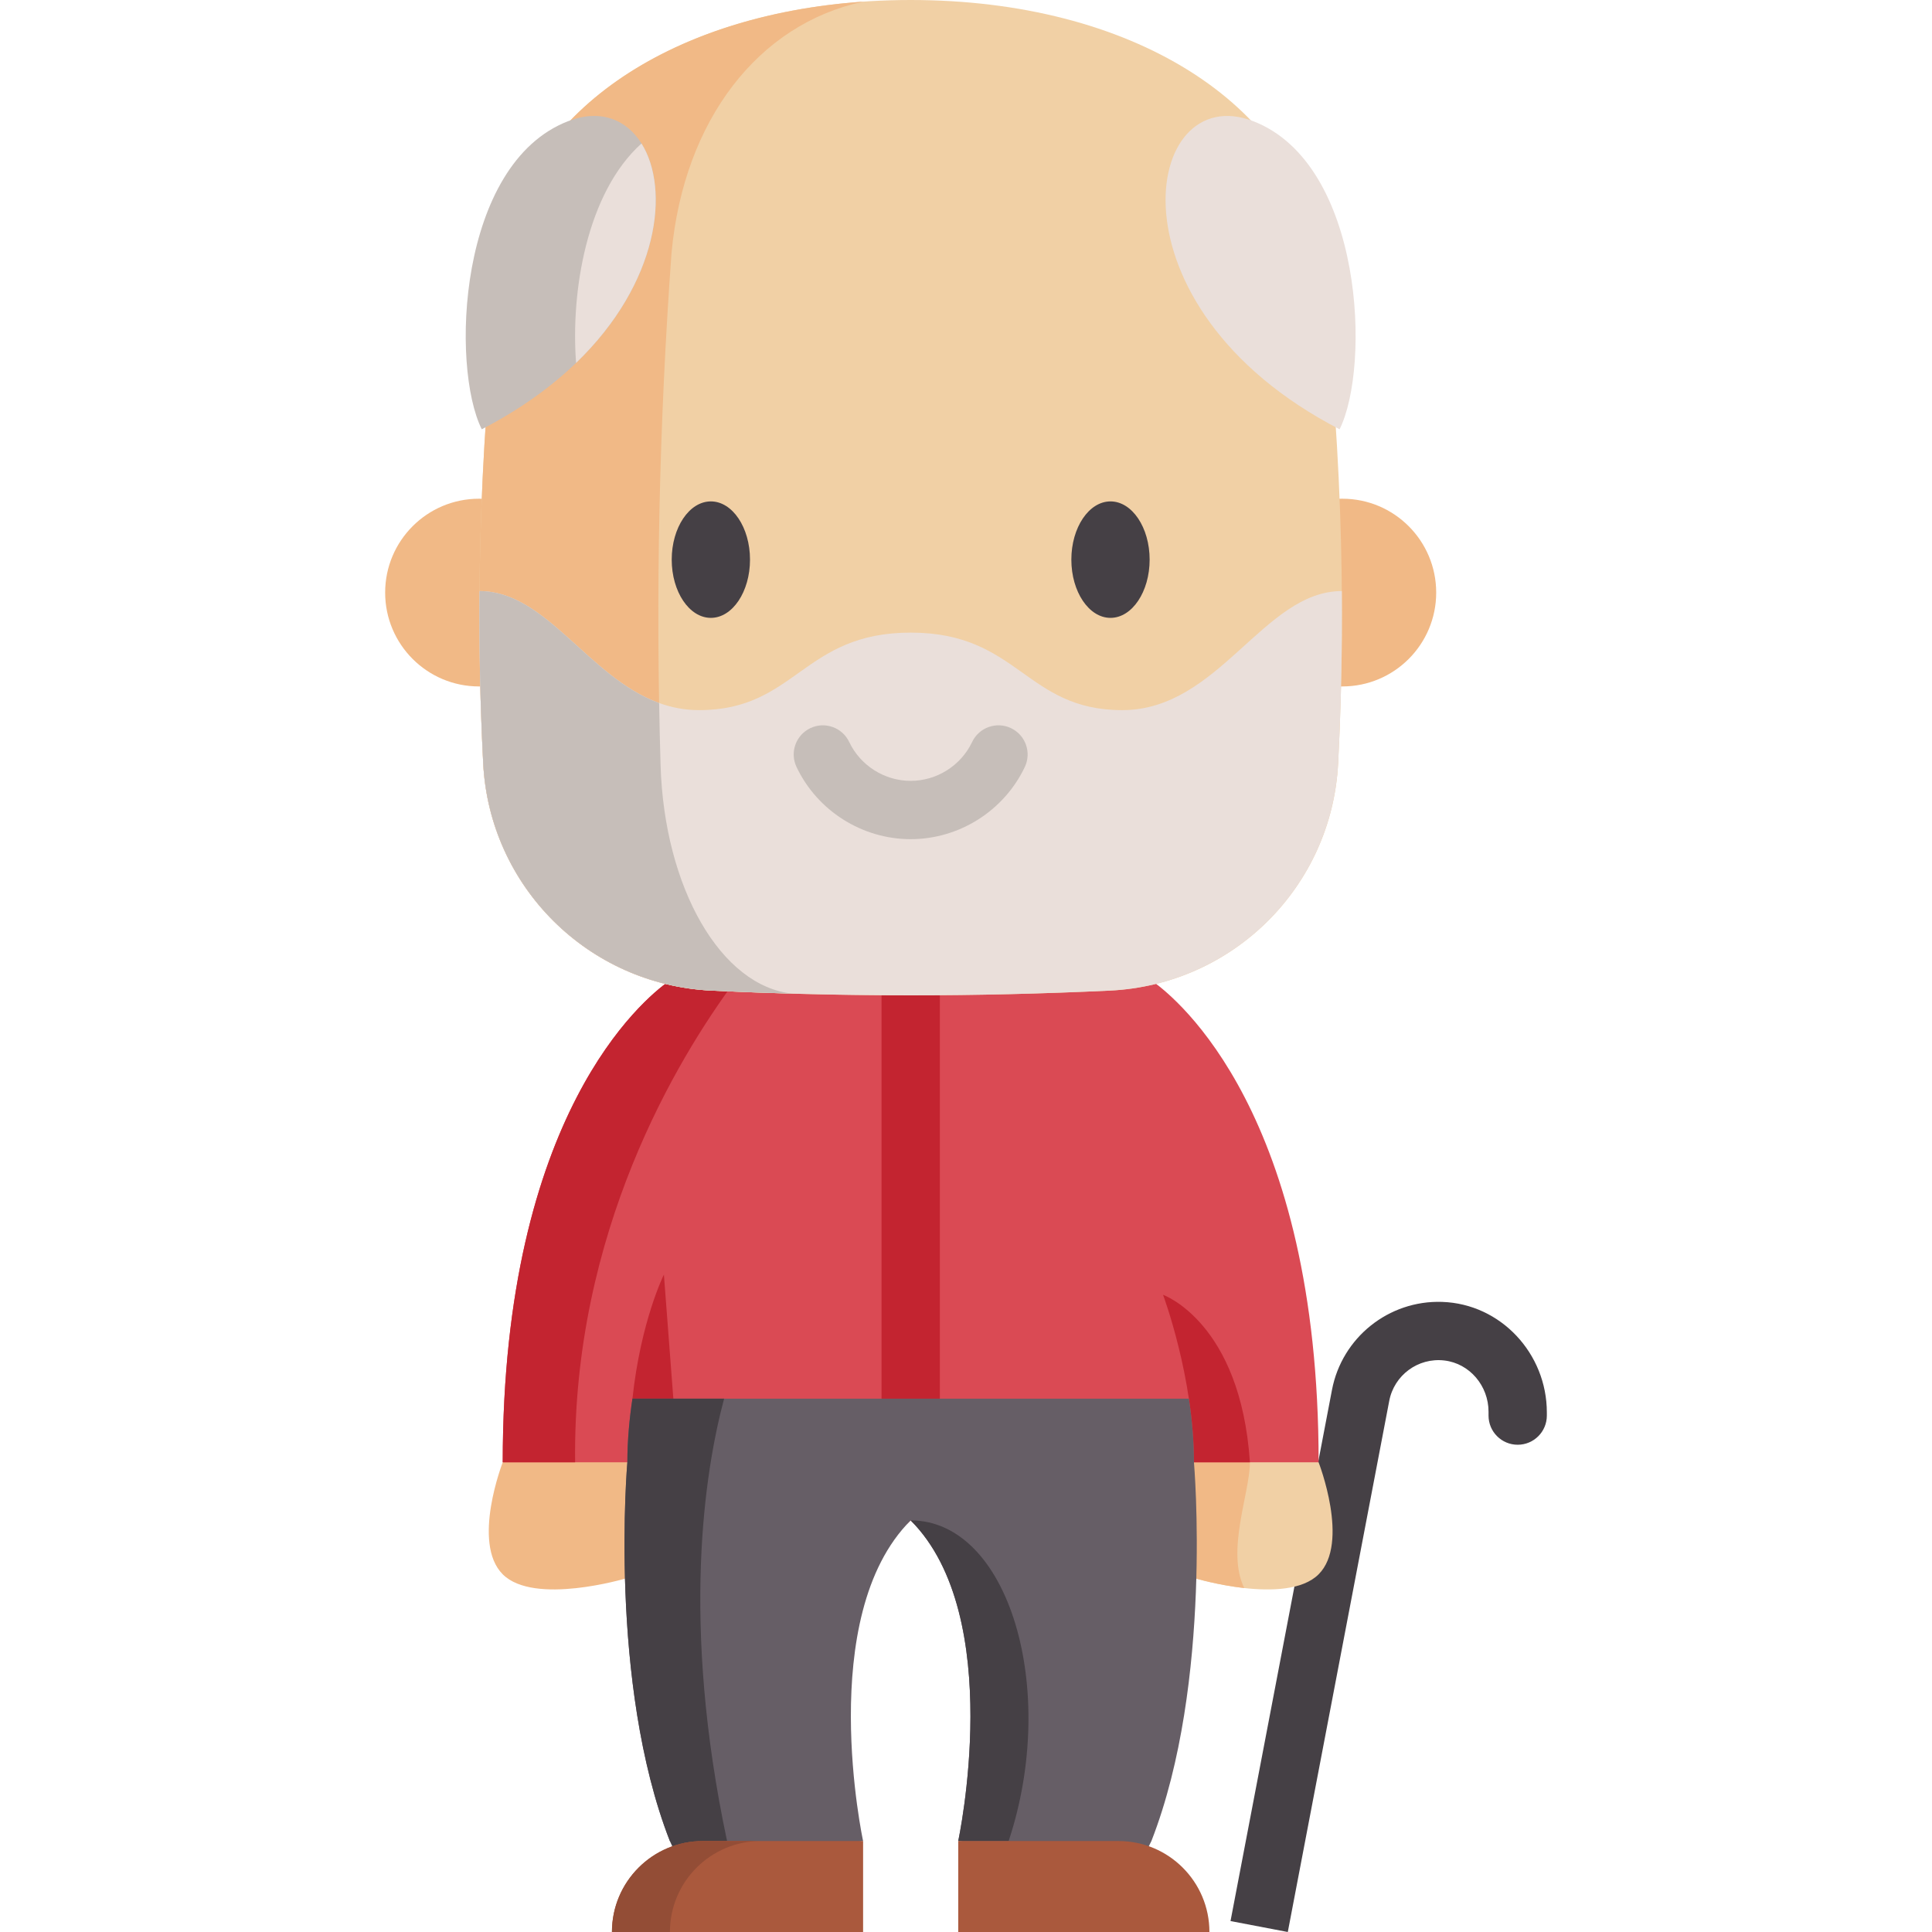 <svg id="Capa_1" enable-background="new 0 0 512 512" height="512" viewBox="0 0 512 512" width="512" xmlns="http://www.w3.org/2000/svg"><path d="m341.279 512-15.179-2.899 26.888-140.765c2.642-13.836 15.005-23.791 29.178-23.321 15.583.517 27.764 13.71 27.764 29.301v.83c0 4.267-3.459 7.726-7.726 7.726-4.267 0-7.726-3.459-7.726-7.726v-1.038c0-6.801-4.959-12.782-11.715-13.566-7.005-.813-13.306 3.939-14.596 10.693z" fill="#454045"/><path d="m165.824 418.305s-24.268 7.232-32.594-1.094 0-29.684 0-29.684l41.228-16.871z" fill="#f1b986"/><path d="m349.443 417.213c-4.214 4.213-12.537 4.44-19.707 3.637-6.984-.783-12.888-2.545-12.888-2.545l-10.631-44.442 13.526 4.275 29.7 9.385s8.335 21.366 0 29.69z" fill="#f1d0a5"/><path d="m329.736 420.85c-6.984-.783-12.888-2.545-12.888-2.545l-10.631-44.442 13.526 4.275 11.497 9.385c0 8.108-6.346 23.447-1.504 33.327z" fill="#f1b986"/><path d="m316.408 387.521s-49.619 40.853-75.065 15.397c-25.456 25.456-75.075-15.397-75.075-15.397h-33.042c0-92.371 37.507-122.877 44.004-127.476h128.215c6.498 4.599 44.004 35.105 44.004 127.476z" fill="#da4a54"/><g fill="#c32430"><path d="m167.603 370.657c2.22-20.633 8.337-32.868 8.337-32.868l3.764 49.408"/><path d="m233.617 254.142h15.453v126.141h-15.453z"/><path d="m331.241 387.521h-14.832c0-22.531-8.191-44.384-8.191-44.384s20.539 7.237 23.023 44.384z"/><path d="m194.753 260.045c-15.264 20.601-43.07 66.597-42.341 127.476h-19.185c0-92.371 37.507-122.877 44.004-127.476z"/></g><path d="m305.138 487.888-3.037 6.058-48.163-6.058s12.841-59.514-12.605-84.97c-25.446 25.456-12.605 84.97-12.605 84.97l-27.516 4.517-23.694-4.517c-16.382-41.982-11.26-100.367-11.26-100.367 0-5.779.544-11.527 1.345-16.865h147.461c.801 5.338 1.345 11.086 1.345 16.865-.001 0 5.111 58.385-11.271 100.367z" fill="#665e66"/><path d="m192.679 487.888-13.392 3.831-1.769-3.831c-16.382-41.982-11.26-100.367-11.26-100.367 0-5.779.544-11.527 1.345-16.865h24.296c-5.153 19.277-11.527 59.299.78 117.232z" fill="#454045"/><path d="m267.303 487.888h-13.365s12.841-59.514-12.605-84.97c25.97 0 39.324 44.713 25.97 84.97z" fill="#454045"/><path d="m162.17 512h66.561v-24.108h-42.454c-13.314 0-24.107 10.794-24.107 24.108z" fill="#aa593d"/><path d="m201.647 487.888c-13.313 0-24.112 10.798-24.112 24.112h-15.365c0-13.313 10.788-24.112 24.101-24.112z" fill="#934d36"/><path d="m320.507 512h-66.561v-24.108h42.454c13.314 0 24.107 10.794 24.107 24.108z" fill="#aa593d"/><path d="m355.578 181.914h.16c13.738 0 24.869-11.141 24.869-24.869 0-13.738-11.131-24.879-24.869-24.879-.179 0-.358 0-.536.009h-227.727c-.179-.009-.358-.009-.536-.009-13.738 0-24.869 11.141-24.869 24.879 0 13.728 11.131 24.869 24.869 24.869h.16" fill="#f1b986"/><path d="m241.336 0c58.49 0 101.98 27.355 108.335 67.561 5.603 44.901 7.255 89.81 4.95 134.711-1.674 32.688-27.837 58.71-60.526 60.249-17.589.83-35.178 1.248-52.76 1.248s-35.171-.418-52.76-1.248c-32.688-1.539-58.852-27.561-60.526-60.249-2.305-44.901-.652-89.81 4.95-134.711 6.357-40.206 49.847-67.561 108.337-67.561z" fill="#f1d0a5"/><path d="m210.095 263.33c-7.17-.199-14.348-.468-21.518-.808-32.688-1.539-58.852-27.561-60.526-60.249-2.305-44.901-.652-89.81 4.95-134.711 5.894-37.284 43.717-63.519 95.831-67.129-27.788 5.865-47.632 31.355-50.88 66.71-3.277 45.192-4.241 90.391-2.894 135.583.972 32.688 16.086 58.738 35.037 60.604z" fill="#f1b986"/><path d="m354.62 202.276c-1.679 32.688-27.836 58.7-60.523 60.245-17.596.824-35.181 1.247-52.756 1.247-10.415 0-20.83-.144-31.245-.443h-.093c-7.139-.196-14.288-.474-21.428-.804-32.688-1.545-58.844-27.557-60.523-60.245-.783-15.205-1.102-30.411-.979-45.627l.011-.01c17.688 0 28.824 22.88 47.594 29.669 3.276 1.185 6.778 1.885 10.59 1.885 25.682 0 27.465-20.542 56.073-20.542s30.39 20.542 56.062 20.542 37.406-31.554 58.195-31.554c.124 15.216-.195 30.432-.978 45.637z" fill="#eadfda"/><path d="m210.065 263.325h-.062c-7.139-.196-14.288-.474-21.428-.804-32.688-1.545-58.844-27.557-60.523-60.245-.783-15.205-1.102-30.411-.979-45.627l.011-.01c17.688 0 28.824 22.88 47.594 29.669.093 5.47.216 10.951.381 16.421.969 32.667 16.061 58.7 35.006 60.596z" fill="#c6beb9"/><path d="m152.668 96.178c-6.552 6.305-14.804 12.311-24.992 17.585-8.272-16.545-6.387-70.32 22.86-81.642 8.509-3.297 15.463-.505 19.471 5.903 7.54 12.043 4.759 36.85-17.339 58.154z" fill="#c6beb9"/><path d="m152.668 96.178c-1.453-19.007 2.864-45.163 17.338-58.154 7.541 12.043 4.76 36.85-17.338 58.154z" fill="#eadfda"/><path d="m355.001 113.766c8.267-16.551 6.38-70.324-22.865-81.645-29.245-11.32-39.962 49.139 22.865 81.645z" fill="#eadfda"/><path d="m188.385 132.878c-5.72 0-10.373 6.923-10.373 15.432s4.653 15.432 10.373 15.432 10.374-6.923 10.374-15.432-4.654-15.432-10.374-15.432z" fill="#454045"/><path d="m294.293 132.878c-5.72 0-10.374 6.923-10.374 15.432s4.654 15.432 10.374 15.432 10.373-6.923 10.373-15.432-4.652-15.432-10.373-15.432z" fill="#454045"/><path d="m241.336 222.387c-12.861 0-24.734-7.509-30.249-19.13-1.83-3.855-.188-8.464 3.667-10.293 3.853-1.828 8.463-.188 10.293 3.667 2.971 6.259 9.364 10.303 16.29 10.303s13.319-4.044 16.29-10.303c1.83-3.855 6.437-5.497 10.293-3.667 3.855 1.829 5.497 6.438 3.667 10.293-5.516 11.621-17.389 19.13-30.251 19.13z" fill="#c6beb9"/></svg>